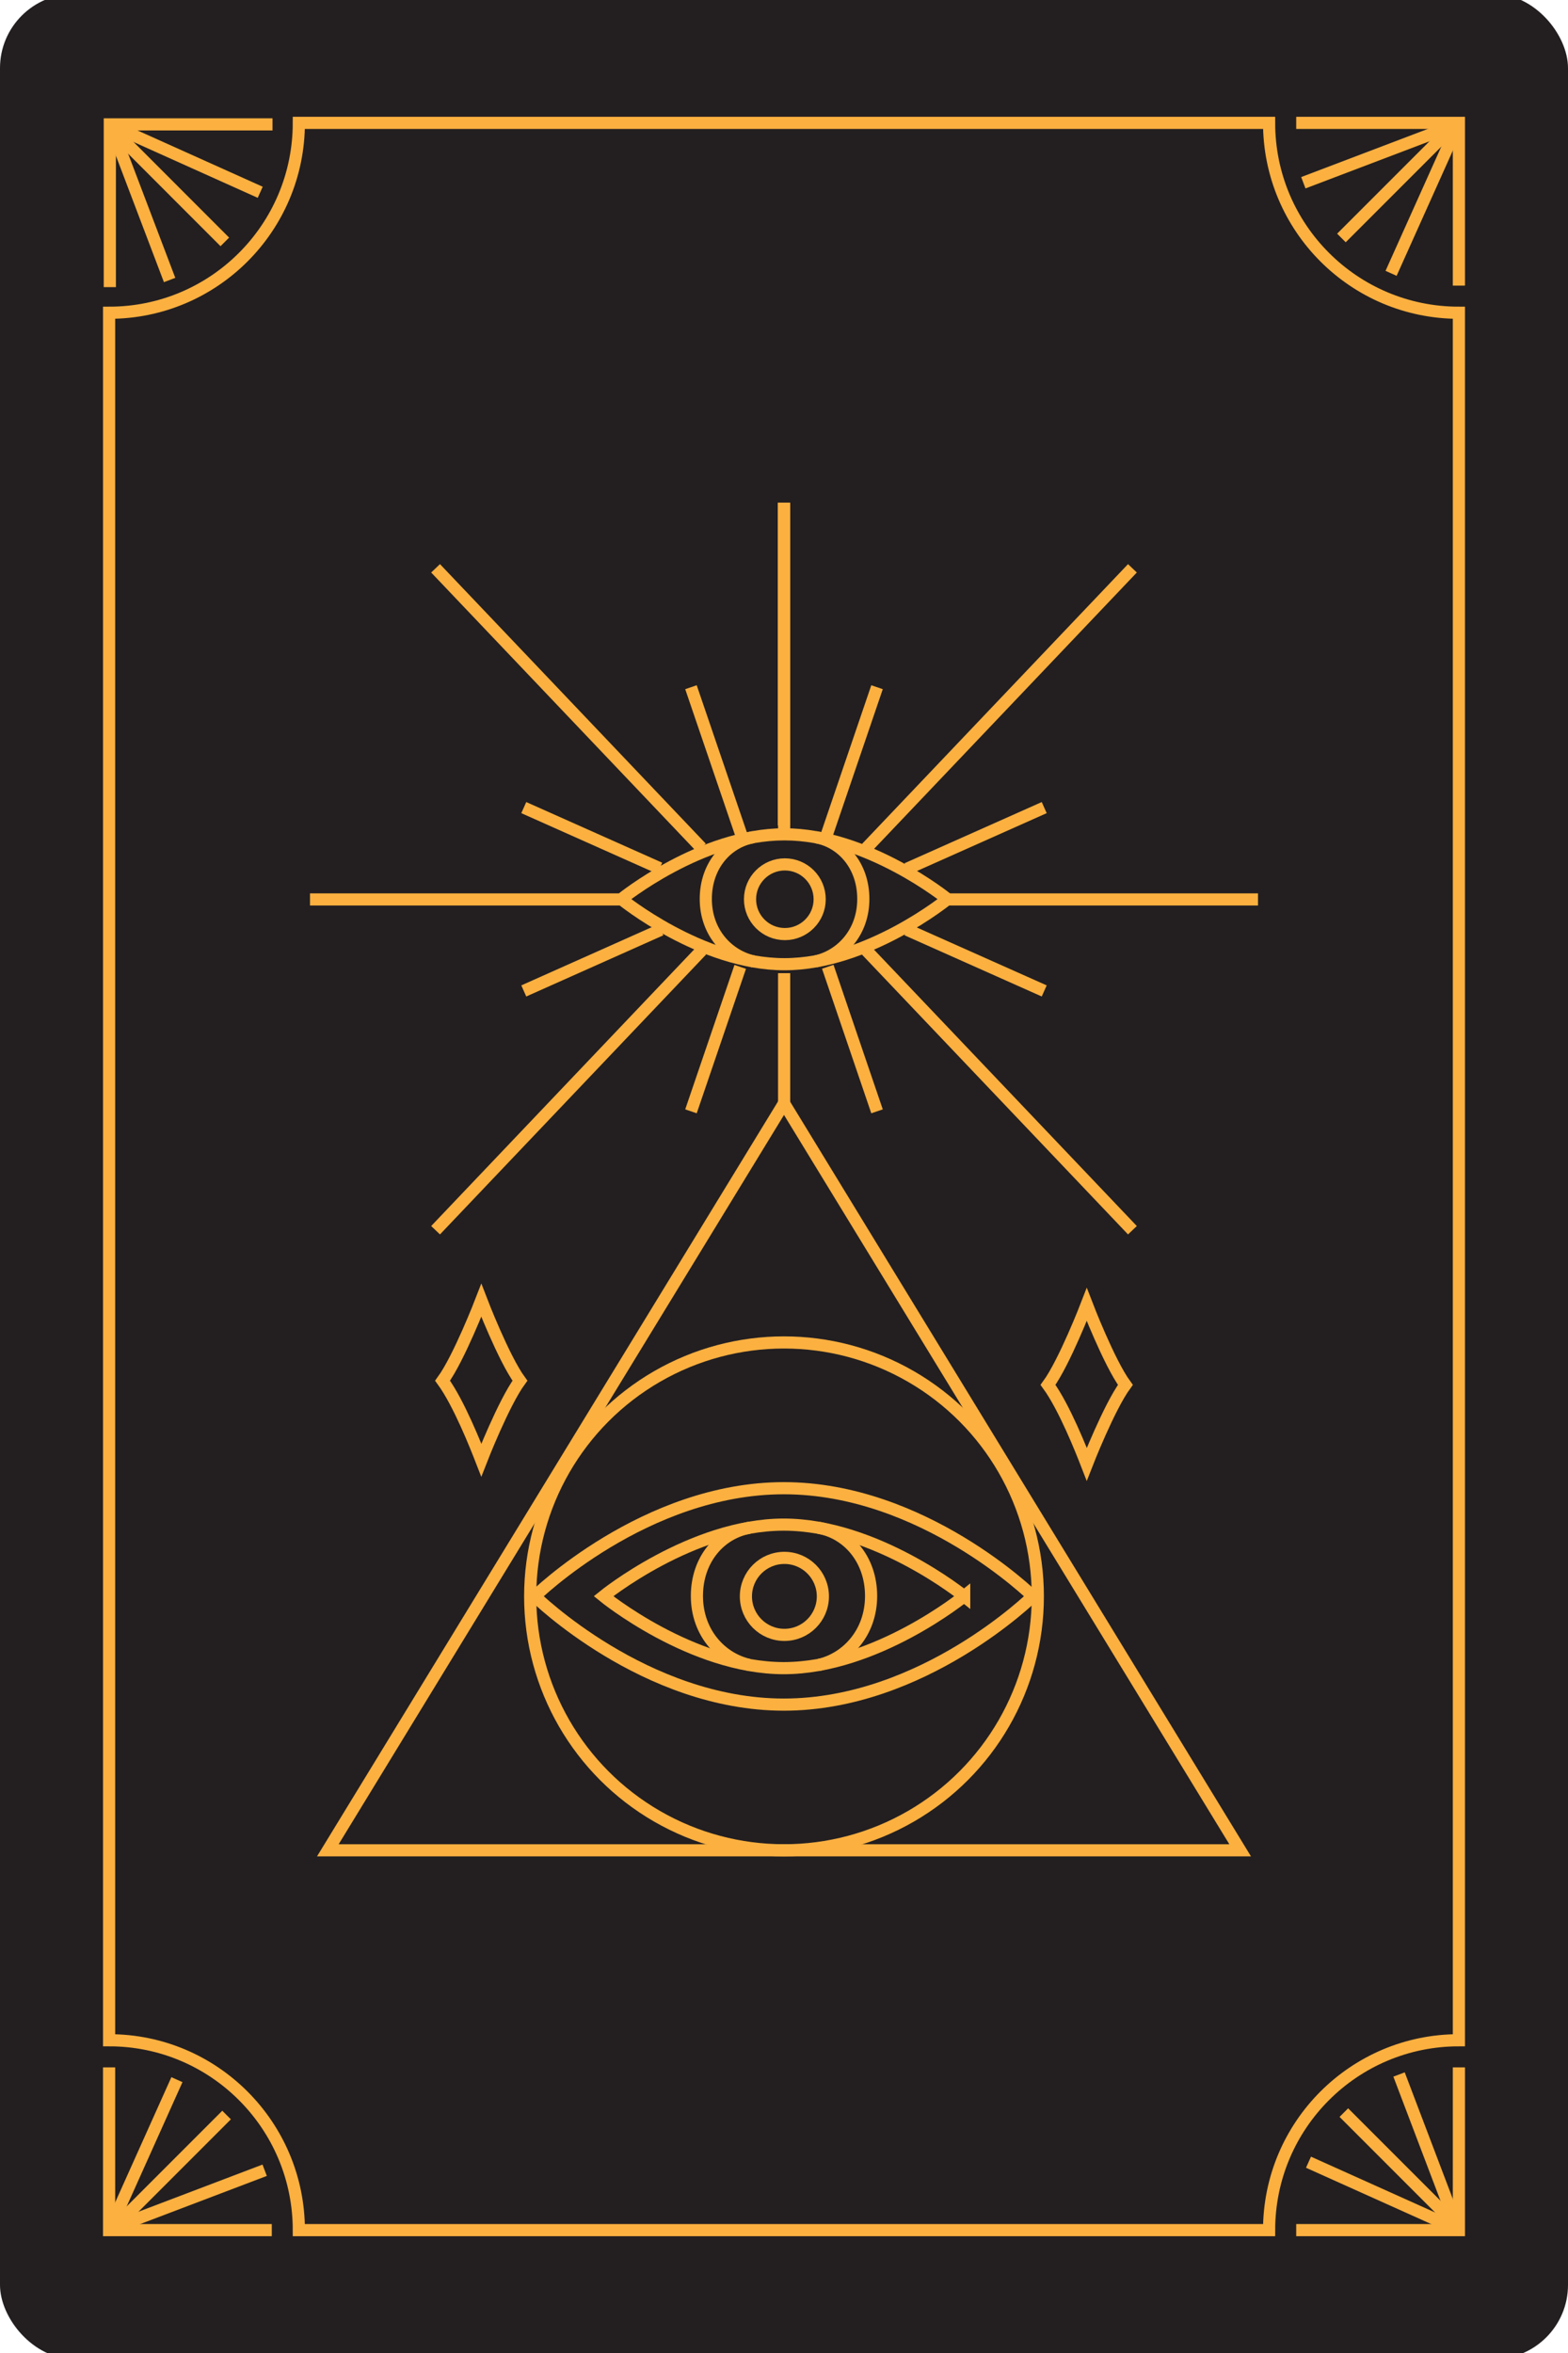 <?xml version="1.0" encoding="UTF-8"?><svg id="Layer_1" xmlns="http://www.w3.org/2000/svg" viewBox="0 0 240 360"><defs><style>.cls-1{fill:#231f20;stroke-width:0px;}.cls-2{fill:none;stroke:#fbb040;stroke-miterlimit:10;stroke-width:1.86px;}</style></defs><rect class="cls-1" y="-.93" width="240" height="361.86" rx="11.35" ry="11.35"/><path class="cls-2" d="M223.3,47.85v264.3c-16.04,0-29.05,13-29.05,29.05H45.74c0-16.04-13-29.05-29.04-29.05V47.85c16.04,0,29.04-13,29.04-29.05h148.51c0,16.04,13,29.05,29.05,29.05Z"/><polyline class="cls-2" points="198.4 18.8 223.3 18.8 223.3 43.7"/><line class="cls-2" x1="205.32" y1="36.41" x2="222.93" y2="18.8"/><line class="cls-2" x1="199.49" y1="27.96" x2="222.49" y2="19.22"/><line class="cls-2" x1="212.92" y1="41.82" x2="222.93" y2="19.53"/><polyline class="cls-2" points="16.81 43.93 16.81 19.03 41.71 19.03"/><line class="cls-2" x1="34.41" y1="37.01" x2="16.81" y2="19.4"/><line class="cls-2" x1="25.96" y1="42.84" x2="17.22" y2="19.84"/><line class="cls-2" x1="39.83" y1="29.42" x2="17.54" y2="19.4"/><polyline class="cls-2" points="223.3 316.3 223.3 341.2 198.4 341.2"/><line class="cls-2" x1="205.69" y1="323.22" x2="223.3" y2="340.83"/><line class="cls-2" x1="214.14" y1="317.39" x2="222.88" y2="340.39"/><line class="cls-2" x1="200.28" y1="330.81" x2="222.57" y2="340.83"/><polyline class="cls-2" points="41.6 341.2 16.7 341.2 16.7 316.3"/><line class="cls-2" x1="34.68" y1="323.59" x2="17.07" y2="341.2"/><line class="cls-2" x1="40.51" y1="332.04" x2="17.51" y2="340.78"/><line class="cls-2" x1="27.08" y1="318.18" x2="17.07" y2="340.47"/><path class="cls-2" d="M73.67,223.39c-.77-1.98-3.42-8.72-5.93-12.15,2.51-3.43,5.93-12.29,5.93-12.29,0,0,3.4,8.85,5.91,12.29-2.51,3.43-5.91,12.15-5.91,12.15Z"/><path class="cls-2" d="M166.34,224.03c-.77-1.98-3.42-8.72-5.93-12.15,2.51-3.43,5.93-12.29,5.93-12.29,0,0,3.4,8.85,5.91,12.29-2.51,3.43-5.91,12.15-5.91,12.15Z"/><line class="cls-2" x1="119.98" y1="76.91" x2="119.98" y2="126.28"/><line class="cls-2" x1="192.55" y1="137.61" x2="144.2" y2="137.61"/><line class="cls-2" x1="132.41" y1="129.97" x2="173.33" y2="86.95"/><line class="cls-2" x1="138.83" y1="132.92" x2="159.83" y2="123.56"/><line class="cls-2" x1="126.41" y1="128.11" x2="134.24" y2="105.14"/><line class="cls-2" x1="120.02" y1="76.91" x2="120.02" y2="127.65"/><line class="cls-2" x1="47.45" y1="137.61" x2="95.1" y2="137.61"/><line class="cls-2" x1="107.35" y1="129.71" x2="66.67" y2="86.95"/><line class="cls-2" x1="100.98" y1="132.84" x2="80.17" y2="123.56"/><line class="cls-2" x1="113.45" y1="127.68" x2="105.76" y2="105.14"/><line class="cls-2" x1="132.55" y1="145.35" x2="173.33" y2="188.22"/><line class="cls-2" x1="138.83" y1="142.25" x2="159.83" y2="151.61"/><line class="cls-2" x1="126.7" y1="147.91" x2="134.24" y2="170.03"/><line class="cls-2" x1="120.02" y1="169.41" x2="120.02" y2="148.89"/><line class="cls-2" x1="107.41" y1="145.39" x2="66.67" y2="188.22"/><line class="cls-2" x1="101.15" y1="142.25" x2="80.17" y2="151.61"/><line class="cls-2" x1="113.3" y1="147.93" x2="105.76" y2="170.03"/><polygon class="cls-2" points="189.82 283.09 120 168.8 50.18 283.09 189.82 283.09"/><path class="cls-2" d="M158.09,244.22s-16.82,16.58-38.11,16.58-38.11-16.58-38.11-16.58c0,0,16.82-16.53,38.11-16.53s38.11,16.53,38.11,16.53Z"/><path class="cls-2" d="M147.58,244.21s-13.49,11.01-27.62,11.01-27.59-11.01-27.59-11.01c0,0,13.47-10.95,27.59-10.95s27.62,10.96,27.62,10.96Z"/><path class="cls-2" d="M125.27,233.74c4.44.78,8.06,4.78,8.06,10.44s-3.74,9.6-8.06,10.56"/><path class="cls-2" d="M114.73,233.74c-4.44.78-8.06,4.78-8.06,10.44,0,5.66,3.74,9.6,8.06,10.56"/><circle class="cls-2" cx="120" cy="244.24" r="38.85"/><circle class="cls-2" cx="120.06" cy="244.24" r="5.89"/><path class="cls-2" d="M145.03,137.56s-12.2,9.96-24.97,9.96-24.95-9.96-24.95-9.96c0,0,12.18-9.91,24.95-9.91s24.97,9.91,24.97,9.91Z"/><path class="cls-2" d="M124.85,128.09c4.02.7,7.29,4.32,7.29,9.45s-3.38,8.68-7.29,9.55"/><path class="cls-2" d="M115.32,128.09c-4.02.7-7.29,4.32-7.29,9.45,0,5.12,3.38,8.68,7.29,9.55"/><circle class="cls-2" cx="120.13" cy="137.58" r="5.33"/></svg>